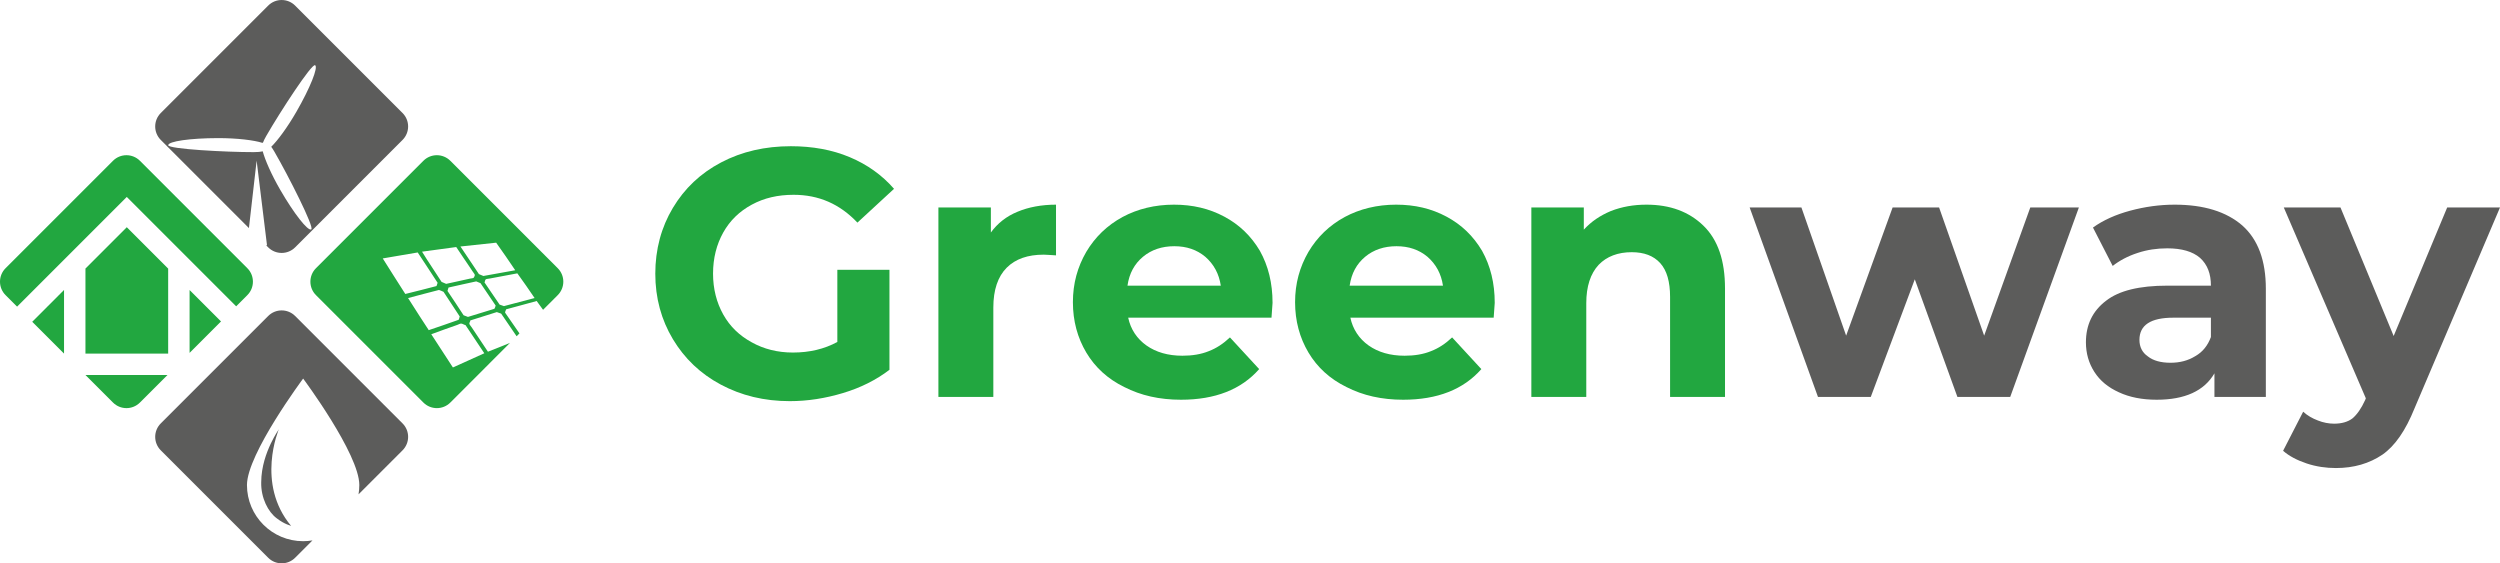 <?xml version="1.0" encoding="UTF-8"?>
<!DOCTYPE svg PUBLIC "-//W3C//DTD SVG 1.1//EN" "http://www.w3.org/Graphics/SVG/1.1/DTD/svg11.dtd">
<!-- Creator: CorelDRAW (Nie do użytku komercyjnego) -->
<svg xmlns="http://www.w3.org/2000/svg" xml:space="preserve" width="80.342mm" height="18.104mm" version="1.1" style="shape-rendering:geometricPrecision; text-rendering:geometricPrecision; image-rendering:optimizeQuality; fill-rule:evenodd; clip-rule:evenodd"
viewBox="0 0 7842.76 1767.2"
 xmlns:xlink="http://www.w3.org/1999/xlink"
 xmlns:xodm="http://www.corel.com/coreldraw/odm/2003">
 <defs>
  <style type="text/css">
   <![CDATA[
    .fil1 {fill:#5C5C5B;fill-rule:nonzero}
    .fil0 {fill:#22A740;fill-rule:nonzero}
   ]]>
  </style>
 </defs>
 <g id="Warstwa_x0020_1">
  <g id="_105553128949824">
   <path class="fil0" d="M775.96 841.38l-337.02 -337.02c-23.32,-23.31 -61.12,-23.31 -84.43,0l-337.03 337.02c-23.31,23.32 -23.31,61.13 0,84.44l36.12 36.11 296.64 -296.64 47.51 -47.51 47.51 47.51 295.61 295.61 35.09 -35.08c23.31,-23.31 23.31,-61.12 0,-84.44zm-674.85 168.06l99.78 99.78 0 -199.57 -99.78 99.78zm166.97 99.78l259.48 0 0 -266.6 -129.82 -129.82 -129.66 129.66 0 266.76zm326.67 -2.2l98.6 -98.61 -98.6 -98.6 0 197.21zm-326.67 69.39l86.43 86.43c23.31,23.32 61.11,23.32 84.43,0l86.43 -86.43 -257.29 0z"/>
   <path class="fil0" d="M1580.85 960.29c-4.58,-1.54 -9.14,-3.12 -13.63,-4.81 -15.68,-23.34 -31.37,-46.65 -47.31,-69.6 1.76,-2.81 1.41,-8.24 4.4,-9.78 2.57,-1.33 8.22,-1.61 12.17,-2.36 28.55,-5.44 59.95,-10.98 86.48,-16.25 18.23,25.18 37.11,52.15 54.13,77.46 -32.29,8.3 -64.16,16.9 -96.24,25.35zm-29.88 8.41c-27.43,8.63 -55.6,16.74 -82.94,25.45 -4.46,-1.89 -9.1,-3.52 -13.72,-5.17 -16.71,-25.59 -33.42,-51.16 -50.46,-76.27 0.43,-2.52 1.23,-4.77 2.05,-7.01 0.45,-1.25 0.92,-2.5 1.31,-3.8 1.14,-0.23 2.26,-0.49 3.41,-0.72 28.05,-5.95 54.9,-12.75 83.28,-18.46 4.43,1.94 9.02,3.65 13.48,5.54 15.69,23.67 31.6,47.02 47.54,70.3 -0.97,3.63 -1.97,7.21 -3.93,10.13zm-31.7 139.5c-32.14,15.22 -65.99,29.24 -98.19,44.41 -0.12,0.01 -0.23,0.03 -0.35,0.03 -22.46,-34.88 -45.06,-69.56 -67.76,-104.09 24.9,-9.59 54.61,-19.65 81.75,-29.37 3.8,-1.36 8.47,-4.06 11.64,-4.14 4.55,-0.12 9.63,4.3 13.99,4.78 19.48,29.69 39.1,59.2 58.92,88.38zm-202.98 -116.61c-12.11,-18.74 -24.19,-37.59 -36.15,-56.6 32.47,-8.36 64.19,-17.24 96.96,-25.39 4.05,0.96 9.7,3.99 14.31,5.85 0.55,0.84 1.1,1.69 1.66,2.53 16.3,25.03 32.81,49.77 49.11,74.82 -1.22,3.43 -1.55,7.48 -3.46,10.44 -30.83,11.1 -62.25,21.78 -93.72,32.43 -9.61,-14.64 -19.17,-29.33 -28.72,-44.08zm-115.58 -180.91c36.95,-5.97 72.7,-12.78 109.68,-18.71 21.13,31.35 41.6,63.72 62.53,95.38 -1.78,3.06 -1.74,7.37 -3.93,10.12 -32.37,8.34 -64.58,16.79 -97.53,24.72 -23.37,-37.5 -47.56,-73.75 -70.75,-111.51zm230.21 -35.69c0.51,0.11 0.88,0.4 1.04,1.02 13.79,21.11 28.55,42.27 42.82,63.62 2.58,3.86 5.13,7.7 7.67,11.57 2.01,3.07 6.58,8.56 7.07,11.12 0.37,2 -2.38,8.33 -4.15,9.4 -2.28,1.39 -6.94,1.45 -10.75,2.25 -14.95,3.15 -30.88,6.78 -46.33,10.24 -9.87,2.22 -19.54,4.34 -28.64,6.26 -4.85,-2 -9.65,-4.07 -14.42,-6.21 -20.07,-31.74 -42.14,-63.25 -61.23,-94.76 36.14,-4.49 70.86,-9.96 106.9,-14.51zm125.58 -13.72c20.35,28.21 40.08,57.37 59.82,86.5 -33.4,5.94 -66.85,11.85 -99.95,17.99 -4.55,-2.12 -9.29,-3.91 -13.95,-5.88 -6.31,-9.55 -12.65,-19.05 -19,-28.53 -12.98,-19.42 -26.01,-38.73 -39.03,-58.1 37.16,-4.13 75.06,-7.75 112.1,-11.98zm193.2 80.09l-337.02 -337.01c-23.32,-23.32 -61.12,-23.32 -84.43,0l-337.03 337.01c-23.31,23.32 -23.31,61.12 0,84.44l337.03 337.02c23.31,23.31 61.11,23.31 84.43,0l187.23 -187.24c-22.94,9.35 -45.82,18.74 -69.22,27.76 -15.64,-23.73 -34.33,-51.32 -50.81,-76.26 -2.19,-3.31 -6.84,-8.58 -7.42,-11.08 -0.89,-3.79 3.18,-7.41 2.99,-10.79 27.75,-8.69 55.54,-17.35 83.08,-26.19 4.45,1.75 9.13,3.15 13.63,4.81 16.01,23.91 32.32,47.35 48.5,71.01l8.91 -8.91c-15.15,-21.54 -29.86,-43.75 -45.08,-65.19 0.25,-4.12 2.32,-6.95 3.46,-10.45 32.23,-8.43 63.65,-17.43 95.66,-26.02 6.81,9 13.45,18.25 20.06,27.57l46.04 -46.04c23.31,-23.32 23.31,-61.12 0,-84.44z"/>
   <path class="fil1" d="M861.16 476.43c43.13,74.5 125.84,237.07 115.3,243.18 -10.55,6.1 -54.05,-49.35 -97.18,-123.86 -27.98,-48.32 -47.61,-93.54 -55.08,-121.02 -6.59,1.64 -15.74,2.48 -28.26,2.49 -86.08,0.1 -268.23,-9.57 -268.24,-21.75 -0.02,-12.18 69.76,-22.13 155.84,-22.23 61.16,-0.07 114.07,6.66 139.61,14.93 0.08,-0.05 0.16,-0.11 0.22,-0.16 0.57,-0.32 1.13,-0.61 1.7,-0.88 2.16,-5.74 5.56,-12.68 10.44,-21.14 42.96,-74.6 142.41,-227.51 152.97,-221.42 10.55,6.07 -15.71,71.47 -58.68,146.07 -28.62,49.71 -58.79,90.16 -78.88,109.82 3.12,4.24 6.52,9.51 10.25,15.96zm401.67 -121.92l-337.02 -337.02c-23.32,-23.31 -61.12,-23.31 -84.43,0l-337.03 337.02c-23.31,23.32 -23.31,61.12 0,84.43l276.54 276.54 24.19 -211.54 32.52 265.42 -2.83 0 6.62 6.61c23.31,23.31 61.11,23.31 84.43,0l337.02 -337.03c23.31,-23.31 23.31,-61.11 0,-84.43z"/>
   <path class="fil1" d="M1262.84 1328.25l-337.02 -337.02c-23.32,-23.31 -61.12,-23.31 -84.43,0l-337.03 337.02c-23.31,23.32 -23.31,61.12 0,84.43l337.03 337.03c23.31,23.32 61.11,23.32 84.43,0l54.44 -54.44c-9.54,1.59 -19.31,2.47 -29.29,2.47 -97.32,0 -176.24,-78.91 -176.24,-176.25 0,-97.33 176.24,-333.91 176.24,-333.91 0,0 176.23,236.57 176.23,333.91 0,10 -0.88,19.78 -2.47,29.3l138.12 -138.12c23.31,-23.31 23.31,-61.11 0,-84.43zm-388.2 18.57c0.19,0.1 -11.42,16.07 -25.26,44.89 -13.43,28.65 -29.61,71.19 -29.94,120.94 -1.24,50 22.29,93.67 48.31,112.98 25.63,20.07 45.98,23.55 45.54,24.18 -111.5,-132.83 -38.45,-302.92 -38.65,-302.99z"/>
   <path class="fil0" d="M2626.84 846.37l163.49 0 0 313.71c-41.98,32.03 -90.58,56.33 -145.81,72.9 -55.23,16.58 -110.46,25.41 -166.8,25.41 -80.63,0 -152.44,-17.68 -216.5,-51.91 -64.07,-34.24 -113.77,-81.74 -150.22,-142.5 -36.45,-60.75 -55.23,-129.23 -55.23,-205.45 0,-76.22 18.78,-145.81 55.23,-206.56 36.45,-60.76 86.16,-108.26 151.33,-142.5 65.18,-34.23 138.08,-50.81 218.72,-50.81 67.38,0 129.23,11.05 184.47,34.24 55.23,23.19 101.62,56.33 139.18,99.41l-114.89 106.04c-55.23,-58.54 -121.5,-87.26 -199.93,-87.26 -49.71,0 -92.78,9.94 -131.45,30.92 -38.66,20.99 -68.49,49.71 -89.48,87.27 -20.99,37.55 -32.03,80.63 -32.03,129.23 0,47.5 11.04,90.58 32.03,128.13 20.99,37.56 50.82,66.28 89.48,87.27 37.55,20.99 80.64,32.03 129.24,32.03 51.91,0 98.3,-11.04 139.17,-33.13l0 -226.45z"/>
   <path id="_1" class="fil0" d="M3108.46 729.28c20.99,-28.72 48.6,-50.82 83.95,-65.18 34.23,-14.36 75.11,-22.09 120.4,-22.09l0 159.07c-18.78,-1.1 -32.04,-2.21 -38.67,-2.21 -49.71,0 -88.36,13.25 -115.98,40.86 -27.62,27.62 -41.98,69.59 -41.98,124.82l0 280.57 -172.32 0 0 -594.27 164.59 0 0 78.43z"/>
   <path id="_2" class="fil0" d="M3992.13 950.2c0,2.21 -1.1,17.68 -3.31,46.4l-449.57 0c7.73,36.45 27.62,66.27 57.44,87.26 29.82,20.99 67.38,32.04 112.67,32.04 30.92,0 58.54,-4.42 82.85,-14.36 23.19,-8.84 45.28,-23.2 66.27,-43.09l91.68 99.42c-56.33,64.07 -138.08,96.09 -245.22,96.09 -67.38,0 -125.93,-13.26 -177.84,-39.76 -51.91,-25.41 -91.68,-61.86 -119.3,-108.26 -27.62,-46.39 -41.98,-99.41 -41.98,-157.95 0,-58.55 14.36,-110.46 41.98,-157.96 27.62,-46.39 65.17,-82.84 113.77,-109.35 47.5,-25.41 101.63,-38.67 161.27,-38.67 58.54,0 110.46,12.15 157.96,37.56 47.49,25.4 83.94,60.75 111.56,107.14 26.51,47.5 39.77,101.62 39.77,163.48zm-308.19 -177.84c-38.66,0 -71.8,11.04 -98.31,33.14 -26.51,22.09 -43.08,51.91 -48.6,90.57l292.72 0c-5.53,-37.55 -22.09,-67.38 -48.6,-90.57 -26.51,-22.1 -58.54,-33.14 -97.21,-33.14z"/>
   <path id="_3" class="fil0" d="M4689.13 950.2c0,2.21 -1.1,17.68 -3.31,46.4l-449.57 0c7.73,36.45 27.62,66.27 57.44,87.26 29.82,20.99 67.38,32.04 112.67,32.04 30.92,0 58.54,-4.42 82.85,-14.36 23.19,-8.84 45.28,-23.2 66.27,-43.09l91.68 99.42c-56.33,64.07 -138.08,96.09 -245.22,96.09 -67.38,0 -125.93,-13.26 -177.84,-39.76 -51.91,-25.41 -91.68,-61.86 -119.3,-108.26 -27.62,-46.39 -41.98,-99.41 -41.98,-157.95 0,-58.55 14.36,-110.46 41.98,-157.96 27.62,-46.39 65.17,-82.84 113.77,-109.35 47.5,-25.41 101.63,-38.67 161.27,-38.67 58.54,0 110.46,12.15 157.96,37.56 47.49,25.4 83.94,60.75 111.56,107.14 26.51,47.5 39.77,101.62 39.77,163.48zm-308.19 -177.84c-38.66,0 -71.8,11.04 -98.31,33.14 -26.51,22.09 -43.08,51.91 -48.6,90.57l292.72 0c-5.53,-37.55 -22.09,-67.38 -48.6,-90.57 -26.51,-22.1 -58.54,-33.14 -97.21,-33.14z"/>
   <path id="_4" class="fil0" d="M5165.22 642.01c74,0 133.66,22.09 178.94,66.28 45.29,44.18 67.38,109.35 67.38,196.62l0 340.21 -172.32 0 0 -313.71c0,-47.49 -9.94,-82.84 -30.92,-106.04 -20.99,-23.19 -50.81,-34.24 -89.48,-34.24 -43.08,0 -78.43,13.26 -103.83,39.77 -25.4,27.62 -38.66,67.38 -38.66,120.4l0 293.83 -172.32 0 0 -594.27 164.59 0 0 69.58c23.19,-25.4 50.81,-44.18 85.05,-58.54 34.24,-13.26 70.69,-19.88 111.57,-19.88z"/>
   <polygon id="_5" class="fil1" points="6521.66,650.86 6306.26,1245.13 6140.57,1245.13 6006.92,876.2 5868.84,1245.13 5703.15,1245.13 5488.86,650.86 5651.23,650.86 5791.52,1052.93 5937.33,650.86 6083.14,650.86 6224.53,1052.93 6369.22,650.86 "/>
   <path id="_6" class="fil1" d="M6822.1 642.01c91.68,0 162.38,22.09 212.09,65.18 49.71,44.18 74,110.45 74,198.83l0 339.11 -161.27 0 0 -74.01c-32.03,55.23 -92.78,82.85 -181.16,82.85 -45.28,0 -85.05,-7.73 -118.18,-23.19 -34.24,-15.46 -59.65,-36.45 -77.32,-64.07 -17.68,-27.62 -26.51,-58.54 -26.51,-92.78 0,-55.23 20.99,-98.31 62.96,-130.35 40.87,-32.03 104.94,-47.5 192.2,-47.5l136.98 0c0,-37.55 -11.05,-66.27 -34.24,-87.26 -23.2,-19.88 -57.44,-29.82 -102.73,-29.82 -32.03,0 -62.96,4.41 -92.78,14.36 -30.93,9.94 -57.44,24.3 -78.43,40.87l-61.86 -120.41c32.04,-23.19 71.8,-40.86 117.09,-53.02 45.28,-12.15 91.68,-18.78 139.17,-18.78zm-13.26 495.97c29.83,0 55.23,-6.63 78.43,-20.99 23.19,-13.26 38.66,-33.14 48.6,-59.65l0 -60.75 -118.19 0c-70.69,0 -106.04,23.19 -106.04,69.59 0,22.09 8.83,39.76 26.5,51.91 16.58,13.26 40.87,19.88 70.69,19.88z"/>
   <path id="_7" class="fil1" d="M7842.76 650.86l-268.42 630.72c-27.62,68.49 -60.76,117.09 -100.52,144.71 -40.87,27.62 -89.48,41.98 -145.81,41.98 -30.92,0 -61.86,-4.42 -91.68,-14.36 -29.82,-9.95 -55.23,-23.2 -74.01,-39.77l62.96 -122.61c13.26,12.14 28.72,20.99 46.4,27.62 16.57,6.62 34.24,9.94 50.81,9.94 23.19,0 43.08,-5.53 57.44,-16.57 14.36,-12.15 27.62,-30.93 39.77,-57.45l2.21 -5.52 -257.37 -598.69 177.84 0 166.8 403.18 167.9 -403.18 165.68 0z"/>
  </g>
 </g>
</svg>
